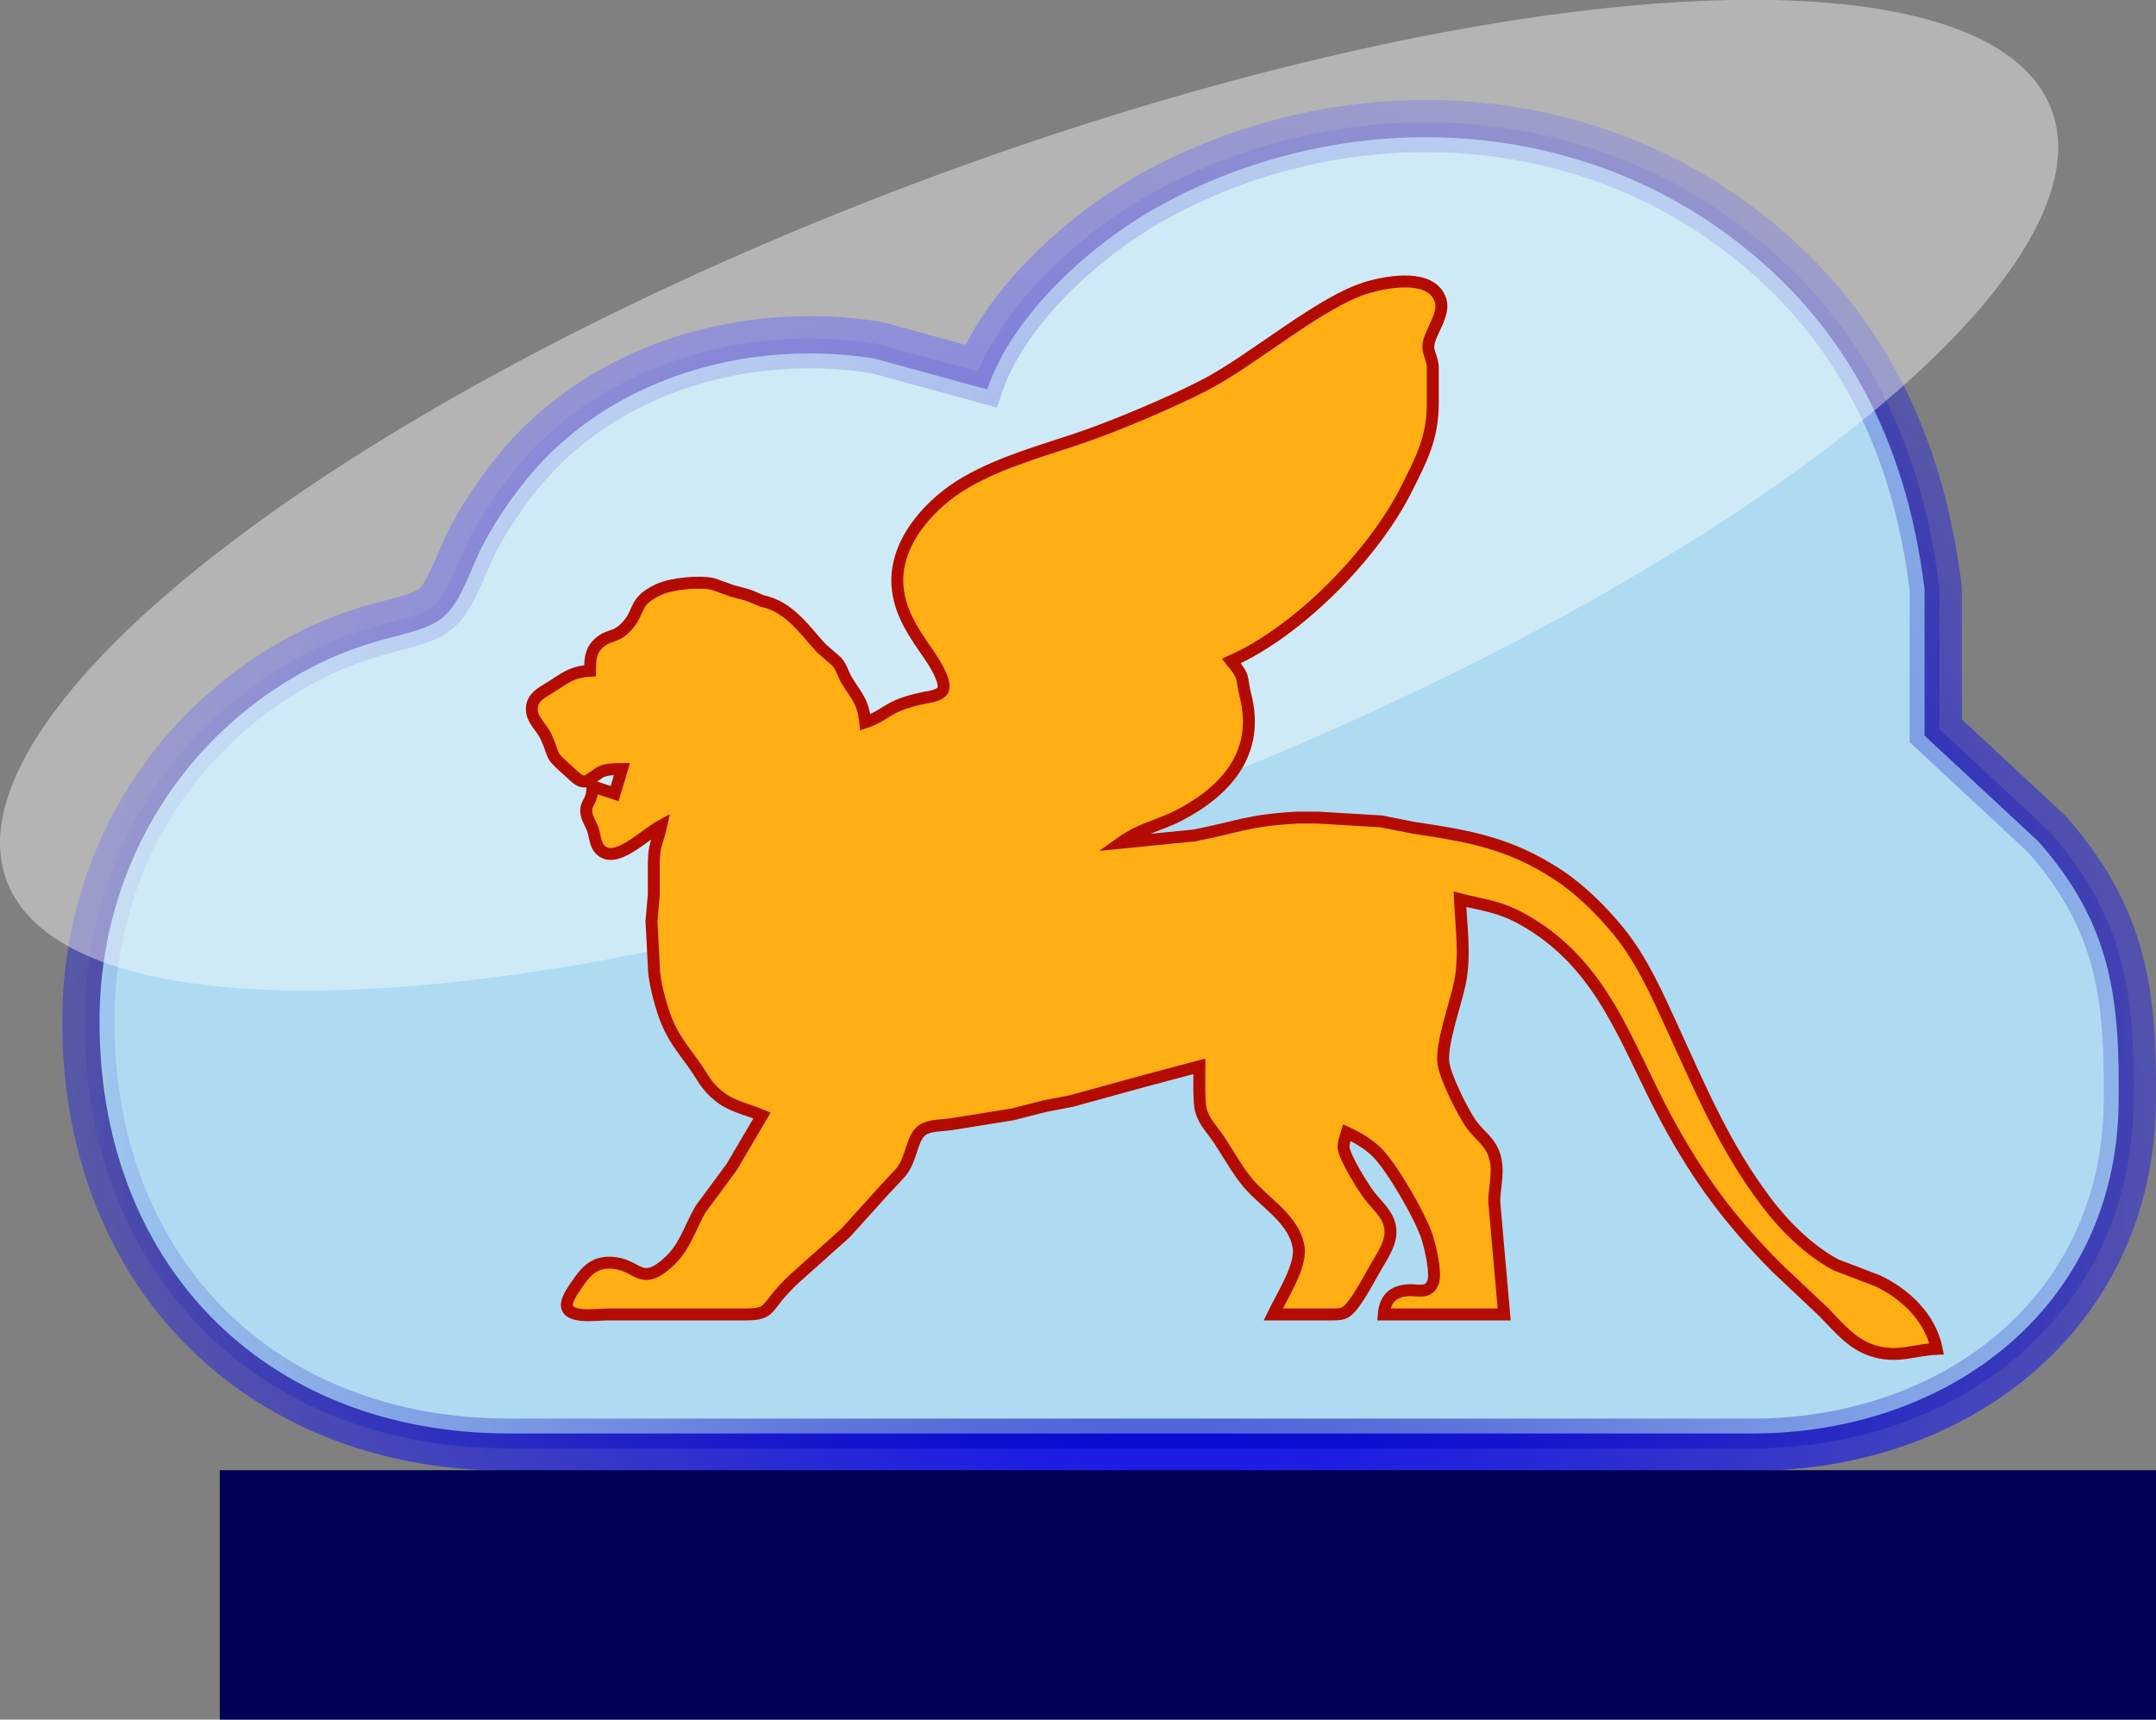 <?xml version="1.0" encoding="UTF-8" standalone="no"?>
<!-- Created with Inkscape (http://www.inkscape.org/) -->

<svg
   xmlns:dc="http://purl.org/dc/elements/1.1/"
   xmlns:cc="http://creativecommons.org/ns#"
   xmlns:rdf="http://www.w3.org/1999/02/22-rdf-syntax-ns#"
   xmlns:svg="http://www.w3.org/2000/svg"
   xmlns="http://www.w3.org/2000/svg"
   xmlns:xlink="http://www.w3.org/1999/xlink"
   xmlns:sodipodi="http://sodipodi.sourceforge.net/DTD/sodipodi-0.dtd"
   xmlns:inkscape="http://www.inkscape.org/namespaces/inkscape"
   width="722.74"
   height="576.609"
   id="svg4329"
   version="1.1"
   inkscape:version="0.48.4 r9939"
   sodipodi:docname="nuvoleo3.svg">
  <rect width="100%" height="100%" fill="#808080" stroke="none"/>
  <defs
     id="defs4331">
    <linearGradient
       inkscape:collect="always"
       id="linearGradient4353">
      <stop
         style="stop-color:#0000c0;stop-opacity:1;"
         offset="0"
         id="stop4355" />
      <stop
         style="stop-color:#0000c0;stop-opacity:0;"
         offset="1"
         id="stop4357" />
    </linearGradient>
    <linearGradient
       inkscape:collect="always"
       id="linearGradient4345">
      <stop
         style="stop-color:#0000ff;stop-opacity:1;"
         offset="0"
         id="stop4347" />
      <stop
         style="stop-color:#0000ff;stop-opacity:0;"
         offset="1"
         id="stop4349" />
    </linearGradient>
    <linearGradient
       inkscape:collect="always"
       id="linearGradient5217">
      <stop
         style="stop-color:#d7eef4;stop-opacity:1;"
         offset="0"
         id="stop5219" />
      <stop
         style="stop-color:#d7eef4;stop-opacity:0;"
         offset="1"
         id="stop5221" />
    </linearGradient>
    <linearGradient
       id="linearGradient5098">
      <stop
         style="stop-color:#23489d;stop-opacity:1;"
         offset="0"
         id="stop5100" />
      <stop
         style="stop-color:#d5f6ff;stop-opacity:0"
         offset="1"
         id="stop5102" />
    </linearGradient>
    <radialGradient
       inkscape:collect="always"
       xlink:href="#linearGradient5086-4"
       id="radialGradient5132-3"
       cx="340"
       cy="449.505"
       fx="340"
       fy="449.505"
       r="348.444"
       gradientTransform="matrix(1.947,0.025,-0.014,1.144,-315.505,-73.226)"
       gradientUnits="userSpaceOnUse" />
    <linearGradient
       id="linearGradient5086-4">
      <stop
         style="stop-color:#3771c8;stop-opacity:1;"
         offset="0"
         id="stop5088-0" />
      <stop
         style="stop-color:#3771c8;stop-opacity:0;"
         offset="1"
         id="stop5090-1" />
    </linearGradient>
    <linearGradient
       inkscape:collect="always"
       xlink:href="#linearGradient5217"
       id="linearGradient5223"
       x1="-190"
       y1="289.505"
       x2="424.286"
       y2="289.505"
       gradientUnits="userSpaceOnUse" />
    <radialGradient
       inkscape:collect="always"
       xlink:href="#linearGradient4345"
       id="radialGradient4351"
       cx="327.179"
       cy="371.782"
       fx="327.179"
       fy="371.782"
       r="350.94"
       gradientTransform="matrix(1.05,-1,1.083,1.138,-356.416,268.641)"
       gradientUnits="userSpaceOnUse" />
    <radialGradient
       inkscape:collect="always"
       xlink:href="#linearGradient4353"
       id="radialGradient4359"
       cx="348.486"
       cy="430.327"
       fx="348.486"
       fy="430.327"
       r="343.442"
       gradientTransform="matrix(0.515,-1.292,1.119,0.446,-260.811,609.727)"
       gradientUnits="userSpaceOnUse" />
  </defs>
  <sodipodi:namedview
     id="base"
     pagecolor="#ffffff"
     bordercolor="#666666"
     borderopacity="1.0"
     inkscape:pageopacity="0.0"
     inkscape:pageshadow="2"
     inkscape:zoom="0.7"
     inkscape:cx="78.817474"
     inkscape:cy="59.389899"
     inkscape:document-units="px"
     inkscape:current-layer="layer1"
     showgrid="false"
     inkscape:window-width="1892"
     inkscape:window-height="1038"
     inkscape:window-x="0"
     inkscape:window-y="0"
     inkscape:window-maximized="1"
     fit-margin-top="0"
     fit-margin-left="0"
     fit-margin-right="0"
     fit-margin-bottom="0" />
  <g
     inkscape:groupmode="layer"
     id="layer7"
     inkscape:label="nuvola2"
     style="display:inline"
     transform="translate(-2.539,11.832)">
    <path
       d="m 391.838,56.873 c 58.348,-31.8 131.546,-31.012 186.715,7.731 42.04,29.524 63.016,71.127 69.143,121.248 0,0 0,48.983 0,48.983 0,0 38.276,35.622 38.276,35.622 24.39,27.745 27.191,52.455 26.782,87.523 -0.817,68.705 -57.21,110.774 -122.532,110.862 0,0 -417.191,0 -417.191,0 C 90.41,468.725 34.979,410.989 35.913,328.806 c 0.554,-47.816 25.352,-91.053 67.101,-114.713 24.652,-13.974 39.414,-11.728 48.137,-19.051 6.068,-5.076 9.336,-16.542 13.07,-23.777 5.106,-9.89 13.012,-21.064 20.743,-29.057 28.211,-29.174 71.156,-40.056 110.599,-33.842 0,0 37.926,10.386 37.926,10.386 8.402,-25.265 35.359,-49.334 58.348,-61.878 z"
       id="Selection-5"
       inkscape:connector-curvature="0"
       style="color:#000000;fill:none;stroke:url(#radialGradient4351);stroke-width:25;stroke-linecap:butt;stroke-linejoin:miter;stroke-miterlimit:4;stroke-opacity:1;stroke-dasharray:none;stroke-dashoffset:0;marker:none;visibility:visible;display:inline;overflow:visible;enable-background:accumulate" />
  </g>
  <g
     inkscape:groupmode="layer"
     id="layer9"
     inkscape:label="nuvola3"
     style="display:inline"
     transform="translate(-2.539,11.832)">
    <path
       d="m 391.838,56.873 c 58.348,-31.8 131.546,-31.012 186.715,7.731 42.04,29.524 63.016,71.127 69.143,121.248 0,0 0,48.983 0,48.983 0,0 38.276,35.622 38.276,35.622 24.39,27.745 27.191,52.455 26.782,87.523 -0.817,68.705 -57.21,110.774 -122.532,110.862 0,0 -417.191,0 -417.191,0 C 90.41,468.725 34.979,410.989 35.913,328.806 c 0.554,-47.816 25.352,-91.053 67.101,-114.713 24.652,-13.974 39.414,-11.728 48.137,-19.051 6.068,-5.076 9.336,-16.542 13.07,-23.777 5.106,-9.89 13.012,-21.064 20.743,-29.057 28.211,-29.174 71.156,-40.056 110.599,-33.842 0,0 37.926,10.386 37.926,10.386 8.402,-25.265 35.359,-49.334 58.348,-61.878 z"
       id="Selection-5-5"
       inkscape:connector-curvature="0"
       style="color:#000000;fill:#aedbf2;fill-opacity:1;stroke:url(#radialGradient4359);stroke-width:10;stroke-miterlimit:4;stroke-opacity:0.71;stroke-dasharray:none;marker:none;visibility:visible;display:inline;overflow:visible;enable-background:accumulate" />
    <ellipse
       style="fill:#ffffff;fill-opacity:0.407;fill-rule:evenodd;stroke:none"
       id="path3515"
       cx="224.245"
       cy="274.637"
       rx="365.812"
       ry="112.893"
       transform="matrix(0.93,-0.368,0.506,0.862,0,0)"
       sodipodi:cx="224.24461"
       sodipodi:cy="274.63657"
       sodipodi:rx="365.81168"
       sodipodi:ry="112.89294"
       d="m 590.056,274.637 c 0,62.349 -163.779,112.893 -365.812,112.893 -202.032,0 -365.812,-50.544 -365.812,-112.893 0,-62.349 163.779,-112.893 365.812,-112.893 202.032,0 365.812,50.544 365.812,112.893 z" />
  </g>
  <g
     inkscape:label="leo"
     inkscape:groupmode="layer"
     id="layer1"
     style="display:inline"
     transform="translate(-2.539,11.832)">
    <path
       id="Selection-7"
       d="m 311.544,222.341 c 2.01,-0.428 6.236,-0.807 7.125,-2.9 1.153,-2.685 -2.908,-9.069 -4.424,-11.277 -5.107,-7.43 -10.28,-14.465 -10.865,-23.889 -0.89,-14.539 11.244,-27.637 22.991,-34.408 12.299,-7.092 26.228,-10.676 39.54,-15.297 11.763,-4.086 29.317,-11.533 40.364,-17.233 16.656,-8.592 39.235,-28.469 55.191,-32.942 6.648,-1.87 20.94,-4.44 23.946,4.341 1.623,4.72 -3.386,10.593 -3.995,14.811 -0.387,2.735 1.013,3.847 1.425,7.414 l 0,12.356 c 0.025,11.623 -3.748,18.716 -8.814,28.831 -11.03,21.994 -36.121,47.596 -58.692,57.663 4.844,5.989 3.081,5.19 4.704,11.533 4.819,18.889 -5.972,31.69 -22.002,40.1 -6.845,3.592 -12.859,4.391 -19.77,9.325 l 24.712,-2.471 c 14.968,-2.924 17.793,-5.066 34.598,-5.98 l 6.59,0 21.418,1.277 10.709,2.125 c 18.74,2.817 32.25,5.074 48.601,15.824 7.364,4.835 14.654,12.06 20.215,18.88 7.785,9.556 12.834,21.022 17.933,32.126 9.572,20.849 17.447,39.861 31.434,58.486 6.162,8.196 14.44,16.409 23.502,21.269 l 14.004,5.354 c 9.3,4.415 17.669,12.348 19.77,22.801 -7.405,0.338 -12.776,3.023 -20.594,0.881 -7.529,-2.059 -12.142,-7.949 -17.307,-13.238 l -15.701,-14.827 c -15.701,-15.783 -26.146,-29.853 -36.756,-49.425 -13.971,-25.775 -21.22,-52.473 -48.857,-67.663 -7.48,-4.102 -12.793,-4.506 -20.594,-6.475 0.428,9.3 1.87,18.732 0,28.008 -1.442,7.125 -6.532,20.841 -5.503,27.184 0.791,4.86 6.598,16.615 9.564,20.586 2.842,3.814 5.709,5.107 7.43,9.893 1.779,5.223 0.107,10.346 0,15.651 l 3.336,37.893 -40.364,0 c 0.412,-5.107 2.933,-7.801 8.238,-8.122 3.221,-0.198 6.738,1.392 8.295,-2.677 1.129,-2.949 -0.906,-11.598 -1.87,-14.737 -2.183,-7.092 -11.738,-23.469 -16.697,-28.568 -2.768,-2.842 -6.722,-5.223 -10.322,-6.854 -0.453,1.499 -1.186,3.386 -1.112,4.942 0.148,3.147 6.747,13.79 8.913,16.475 3.27,4.061 7.463,7.331 6.722,13.18 -0.428,3.402 -2.743,6.977 -4.473,9.885 -2.183,3.666 -7.191,13.682 -10.429,15.659 -1.4,0.848 -2.99,0.783 -4.564,0.816 l -19.77,0 c 2.685,-5.585 9.424,-16.096 8.567,-22.241 -1.326,-9.399 -10.775,-14.704 -16.656,-21.417 -3.559,-4.069 -6.977,-10.239 -9.992,-14.828 -2.232,-3.394 -4.926,-5.799 -6.104,-9.885 -0.824,-2.842 -0.527,-11.401 -0.527,-14.828 l -18.122,4.819 -24.712,6.796 -9.061,1.755 -10.709,2.735 -20.594,3.311 c -2.867,0.42 -7.298,0.28 -9.663,1.944 -3.723,2.636 -3.344,9.16 -7.134,14.061 l -6.129,6.59 -12.496,13.855 -17.159,15.338 c -10.495,9.786 -6.87,11.977 -16.615,11.994 l -46.13,0 c -3.509,0 -14.803,1.82 -13.419,-4.135 0.412,-1.796 2.084,-4.201 3.13,-5.75 3.624,-5.371 6.705,-8.378 13.584,-7.233 6.672,1.112 8.27,6.845 15.643,0.947 7.315,-5.865 8.18,-12.084 12.439,-19.251 l 10.338,-14.004 10.182,-17.299 c -4.597,-1.928 -10.091,-3.04 -14.004,-6.088 -4.975,-3.88 -5.676,-6.582 -8.995,-11.211 -3.443,-4.786 -6.491,-8.402 -8.839,-14.004 -1.845,-4.391 -4.349,-13.402 -4.407,-18.123 l -0.824,-15.651 0.791,-9.061 0,-10.709 c 0.107,-6.368 1.302,-6.788 2.504,-12.356 -5.857,3.155 -15.627,13.559 -20.684,7.842 -1.565,-1.779 -1.491,-4.638 -2.438,-7.018 -0.75,-1.903 -2.043,-3.592 -2.051,-5.733 -0.008,-3.147 2.068,-2.933 2.109,-8.27 l 7.414,2.471 2.471,-8.238 c -2.512,0.025 -5.033,-0.082 -7.34,1.079 l -4.3,2.916 c -2.356,0.848 -4.143,-1.433 -5.733,-2.834 -7.422,-6.574 -4.687,-4.456 -7.999,-11.837 -1.507,-3.353 -5.14,-5.931 -4.835,-9.91 0.255,-3.32 2.949,-4.827 5.494,-6.376 5.379,-3.254 7.488,-5.626 14.004,-5.989 0.041,-4.341 0.206,-7.48 4.152,-10.223 2.784,-1.928 5.017,-0.906 8.806,-5.445 3.806,-4.564 1.755,-7.743 10.107,-11.598 4.333,-1.993 13.551,-2.883 18.123,-1.829 l 6.59,2.339 c 6.219,1.771 3.353,0.535 9.885,3.361 9.263,1.802 14.72,10.348 19.943,15.907 l 5.124,4.456 c 1.705,1.985 2.051,4.152 3.386,6.326 3.386,5.536 5.42,6.977 6.145,14.004 7.043,-2.331 7.183,-5.544 18.946,-8.065 z"
       style="fill:#ffae14;stroke:#b30b00;stroke-width:4;stroke-miterlimit:4;stroke-opacity:1;stroke-dasharray:none;display:inline;fill-opacity:1"
       inkscape:connector-curvature="0"
       sodipodi:nodetypes="cccccccccccccccsccccccccccccccccccccccccccccccccccccccccccccccccccccccsccccccccccccccccccccccccccccccccccccccc" />
    <flowRoot
       xml:space="preserve"
       id="flowRoot5310"
       style="font-size:22px;font-style:normal;font-variant:normal;font-weight:600;font-stretch:normal;text-align:start;line-height:125%;letter-spacing:0px;word-spacing:0px;writing-mode:lr-tb;text-anchor:start;fill:#000055;fill-opacity:1;stroke:none;font-family:URW Gothic;-inkscape-font-specification:'URW Gothic, Semi-Bold'"
       transform="matrix(3.761,0,0,3.761,-90.939,329.994)"><flowRegion
         id="flowRegion5312"><rect
           id="rect5314"
           width="632.355"
           height="115.157"
           x="44.447"
           y="40.189"
           style="font-size:22px;font-style:normal;font-variant:normal;font-weight:600;font-stretch:normal;text-align:start;line-height:125%;writing-mode:lr-tb;text-anchor:start;fill:#000055;font-family:URW Gothic;-inkscape-font-specification:'URW Gothic, Semi-Bold'" /></flowRegion><flowPara
         id="flowPara5316"
         style="font-size:22px;font-style:normal;font-variant:normal;font-weight:600;font-stretch:normal;text-align:start;line-height:125%;writing-mode:lr-tb;text-anchor:start;fill:#000055;font-family:URW Gothic;-inkscape-font-specification:'URW Gothic, Semi-Bold'">CED-C CLOUD</flowPara></flowRoot>  </g>
</svg>
